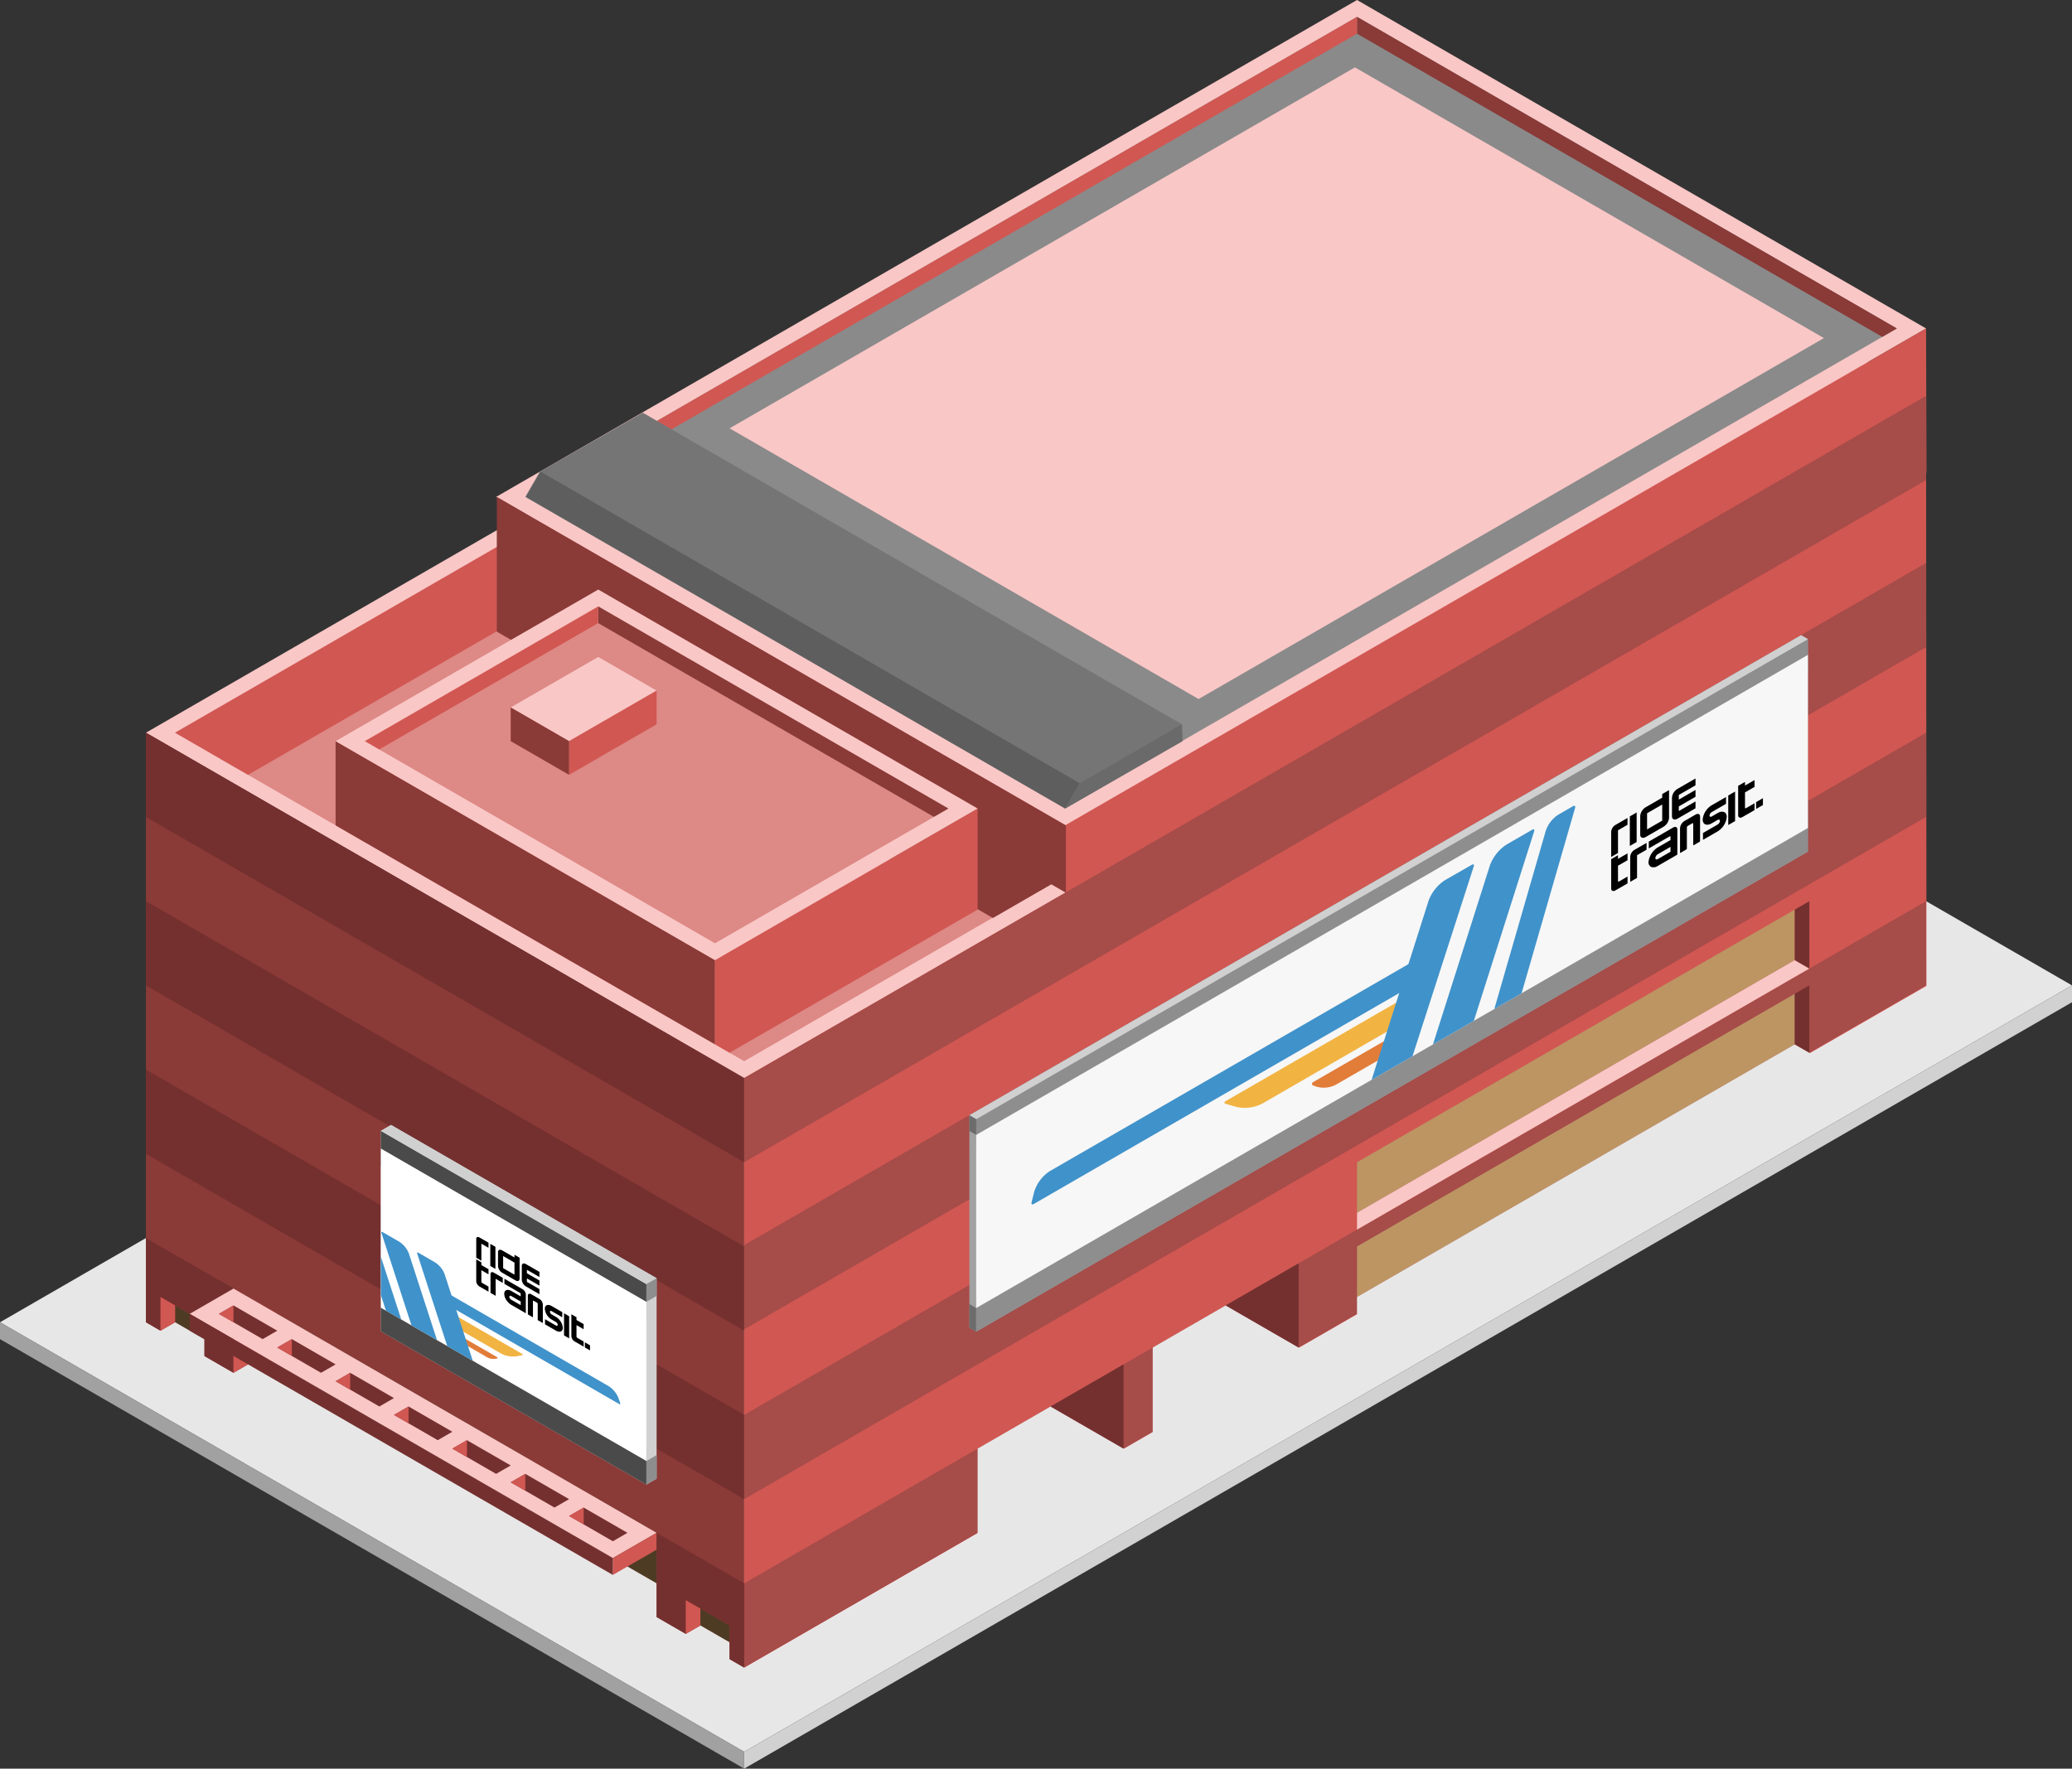 <svg id="Layer_1" data-name="Layer 1" xmlns="http://www.w3.org/2000/svg" xmlns:xlink="http://www.w3.org/1999/xlink" viewBox="0 0 355 303.109">
  <rect x="0" y="0" width="355" height="303.109" fill="#333333" stroke="none"/>
  <defs>
    <style>
      .cls-1 {
        fill: none;
      }

      .concrete-top {
        fill: #e8e7e7;
      }

      .top-light {
        fill: #f9c7c6;
      }

      .exterior-R-prim {
        fill: #d15752;
      }

      .exterior-L-light {
        fill: #8a3a37;
      }

      .window-L-prim {
        fill: #4e3b24;
      }

      .exterior-L-prim {
        fill: #74302f;
      }

      .top-prim {
        fill: #dd8986;
      }

      .cls-2 {
        fill: #8a8a8a;
      }

      .exterior-R-dark {
        fill: #a64c49;
      }

      .window-R-prim {
        fill: #bc9563;
      }

      .concrete-right {
        fill: #d1d1d1;
      }

      .concrete-left {
        fill: #a2a1a1;
      }

      .cls-3 {
        fill: #767576;
      }

      .cls-4 {
        fill: #5e5e5e;
      }

      .cls-5 {
        fill: #4a4a4a;
      }

      .cls-6 {
        fill: #8e8e8e;
      }

      .cls-7 {
        fill: #d0d0d0;
      }

      .cls-8 {
        fill: #fff;
      }

      .cls-9 {
        clip-path: url(#clip-path);
      }

      .cls-10 {
        fill: #4092ca;
      }

      .cls-11 {
        fill: #f1b342;
      }

      .cls-12 {
        fill: #e27c39;
      }

      .cls-13 {
        fill: #6a6a6a;
      }

      .cls-14 {
        fill: #a2a2a2;
      }

      .cls-15 {
        fill: #6c6c6c;
      }

      .cls-16 {
        fill: #f7f7f7;
      }
    </style>
    <clipPath id="clip-path">
      <polygon class="cls-1" points="110.75 223.105 65.25 196.836 65.25 224.115 110.75 250.385 110.75 223.105"/>
    </clipPath>
  </defs>
  <title>Artboard 36</title>
  <g>
    <path id="Path" class="concrete-top" d="M127.5,300.222,355,168.875,227.5,95.263,0,226.61Z"/>
    <path id="Path-2" data-name="Path" class="top-light" d="M25,125.574,227.5,8.66,330,67.839,127.5,184.752Z"/>
    <path id="Path-3" data-name="Path" class="exterior-R-prim" d="M127.5,184.752V285.788l202.56-116.827L330,67.839Z"/>
    <path id="Path-4" data-name="Path" class="exterior-L-light" d="M25,125.574l102.5,59.178V285.788L25,226.61Z"/>
    <path id="Path-5" data-name="Path" class="window-L-prim" d="M37.5,219.393l75,43.301v8.66l-75-43.301Z"/>
    <path id="Path-6" data-name="Path" class="window-L-prim" d="M120,278.571v-2.887l5,2.887v2.887Z"/>
    <path id="Path-7" data-name="Path" class="window-L-prim" d="M30,226.61v-2.887l5,2.887v2.887Z"/>
    <path id="Path-8" data-name="Path" class="concrete-top" d="M115,281.458l5-2.887,5,2.887v5.773Z"/>
    <path id="Path-9" data-name="Path" class="exterior-L-prim" d="M35,226.61l-7.5-4.33v5.774L25,226.61V212.176l15,8.66V235.27l-5-2.887Z"/>
    <path id="Path-10" data-name="Path" class="concrete-top" d="M25,229.497l5-2.887,5,2.887V235.27Z"/>
    <path id="Path-11" data-name="Path" class="concrete-top" d="M32.5,239.6,45,232.383l67.5,38.971v14.434Z"/>
    <path id="Path-12" data-name="Path" class="exterior-R-prim" d="M40,235.27l7.5-4.33v-5.774l-7.5-4.33Z"/>
    <path id="Path-13" data-name="Path" class="top-light" d="M40,220.836l-7.5,4.33L105,267.024l7.5-4.33Z"/>
    <path id="Path-14" data-name="Path" class="exterior-R-prim" d="M105,267.024v2.887l7.5-4.33v-2.887Z"/>
    <path id="Path-15" data-name="Path" class="exterior-L-prim" d="M32.5,225.167v2.887l72.5,41.858v-2.887Z"/>
    <path id="Path-16" data-name="Path" class="exterior-L-prim" d="M37.5,225.167l2.5-1.443,7.5,4.33L45,229.497Z"/>
    <path id="Path-17" data-name="Path" class="exterior-L-prim" d="M47.5,230.94l2.5-1.444,7.5,4.33L55,235.27Z"/>
    <path id="Path-18" data-name="Path" class="exterior-L-prim" d="M57.5,236.714,60,235.27l7.5,4.33L65,241.044Z"/>
    <path id="Path-19" data-name="Path" class="exterior-L-prim" d="M67.5,242.487l2.5-1.443,7.5,4.33L75,246.817Z"/>
    <path id="Path-20" data-name="Path" class="exterior-L-prim" d="M77.5,248.261l2.5-1.443,7.5,4.33L85,252.591Z"/>
    <path id="Path-21" data-name="Path" class="exterior-L-prim" d="M87.5,254.034l2.5-1.444,7.5,4.33L95,258.364Z"/>
    <path id="Path-22" data-name="Path" class="exterior-L-prim" d="M97.5,259.808l2.5-1.443,7.5,4.33-2.5,1.443Z"/>
    <path id="Path-23" data-name="Path" class="exterior-R-prim" d="M40,223.723V226.61l-2.5-1.444Z"/>
    <path id="Path-24" data-name="Path" class="exterior-R-prim" d="M50,229.497v2.887L47.5,230.94Z"/>
    <path id="Path-25" data-name="Path" class="exterior-R-prim" d="M60,235.27v2.887l-2.5-1.443Z"/>
    <path id="Path-26" data-name="Path" class="exterior-R-prim" d="M70,241.044v2.887l-2.5-1.444Z"/>
    <path id="Path-27" data-name="Path" class="exterior-R-prim" d="M80,246.817v2.887l-2.5-1.443Z"/>
    <path id="Path-28" data-name="Path" class="exterior-R-prim" d="M90,252.591v2.887l-2.5-1.443Z"/>
    <path id="Path-29" data-name="Path" class="exterior-R-prim" d="M100,258.364v2.887l-2.5-1.444Z"/>
    <path id="Path-30" data-name="Path" class="top-prim" d="M30,125.574l97.5,56.292L230,122.687l-95-57.735Z"/>
    <path id="Path-31" data-name="Path" class="exterior-R-prim" d="M135,64.952V79.386L42.5,132.791,30,125.574Z"/>
    <path id="Path-32" data-name="Path" class="exterior-L-light" d="M57.5,127.017v14.434l65,37.528V164.545Z"/>
    <path id="Path-33" data-name="Path" class="top-light" d="M85,85.159,232.5,0,330,56.292,182.5,141.451Z"/>
    <path id="Path-34" data-name="Path" class="cls-2" d="M112.5,72.169l90,54.848L325,56.292,232.5,2.887Z"/>
    <path id="Path-35" data-name="Path" class="exterior-L-light" d="M232.5,2.887V5.774l90,51.961,2.5-1.443Z"/>
    <path id="Path-36" data-name="Path" class="exterior-R-prim" d="M112.5,72.169l2.5,1.443L232.5,5.774V2.887Z"/>
    <path id="Path-37" data-name="Path" class="exterior-R-prim" d="M182.5,164.545V141.451L330,56.292l.06,24.719Z"/>
    <path id="Path-38" data-name="Path" class="exterior-L-prim" d="M25,125.574l102.5,59.178v14.434L25,140.007Z"/>
    <path id="Path-39" data-name="Path" class="exterior-L-prim" d="M25,154.441,127.5,213.62v14.434L25,168.875Z"/>
    <path id="Path-40" data-name="Path" class="exterior-L-prim" d="M25,183.309l102.5,59.178v14.434L25,197.742Z"/>
    <path id="Path-41" data-name="Path" class="exterior-R-dark" d="M127.5,199.186,330,82.272V67.839L127.5,184.752Z"/>
    <path id="Path-42" data-name="Path" class="exterior-R-dark" d="M127.5,227.82,330,110.906V96.473L127.5,213.386Z"/>
    <path id="Path-43" data-name="Path" class="exterior-R-dark" d="M127.5,256.921,330,140.007V125.574L127.5,242.487Z"/>
    <path id="Path-44" data-name="Path" class="exterior-R-dark" d="M127.5,285.788,330,168.875V154.441L127.5,271.354Z"/>
    <path id="Path-45" data-name="Path" class="exterior-L-prim" d="M125,278.571l-7.5-4.33v5.774l-5-2.887V262.694l15,8.66v14.434l-2.5-1.443Z"/>
    <path id="Path-46" data-name="Path" class="exterior-R-prim" d="M117.5,280.015l2.5-1.444v-2.887l-2.5-1.443Z"/>
    <path id="Path-47" data-name="Path" class="exterior-R-prim" d="M27.5,228.053,30,226.61v-2.887L27.5,222.28Z"/>
    <path id="Path-48" data-name="Path" class="concrete-top" d="M197.5,230.94l12.5-7.217,15,8.66-27.5,15.877Z"/>
    <path id="Path-49" data-name="Path" class="concrete-top" d="M167.5,248.261l12.5-7.217,15,8.66-27.5,15.877Z"/>
    <path id="Path-50" data-name="Path" class="exterior-L-prim" d="M222.5,230.94,210,223.723l12.5-7.217Z"/>
    <path id="Path-51" data-name="Path" class="exterior-L-prim" d="M192.5,248.261V233.827L180,241.044Z"/>
    <path id="Path-52" data-name="Path" class="window-R-prim" d="M232.5,213.62v8.66l75-43.301v-8.66Z"/>
    <path id="Path-53" data-name="Path" class="window-R-prim" d="M232.5,199.186v8.66l75-43.301v-8.66Z"/>
    <path id="Path-54" data-name="Path" class="top-light" d="M310,165.988l-2.5-1.443-75,43.301v2.887Z"/>
    <path id="Path-55" data-name="Path" class="concrete-top" d="M232.5,222.28l75-43.301,5,2.887-80,46.188Z"/>
    <path id="Path-56" data-name="Path" class="exterior-L-prim" d="M307.5,170.318l2.5-1.444V180.422l-2.5-1.444Z"/>
    <path id="Path-57" data-name="Path" class="exterior-L-prim" d="M307.5,164.545v-8.66l2.5-1.443v11.547Z"/>
    <path id="Path-58" data-name="Path" class="concrete-right" d="M127.5,300.222v2.887L355,171.762v-2.887Z"/>
    <path id="Path-59" data-name="Path" class="concrete-left" d="M0,226.61v2.887l127.5,73.612v-2.887Z"/>
    <path id="Path-60" data-name="Path" class="exterior-L-light" d="M182.62,152.998v-11.547L85.12,85.159v23.094l85,49.075,10-5.774Z"/>
    <path id="Path-61" data-name="Path" class="exterior-R-prim" d="M167.5,138.564v17.32L125,180.422l-2.5-1.443V164.545Z"/>
    <path id="Path-62" data-name="Path" class="top-light" d="M57.5,127.017l45-25.981,65,37.528-45,25.981Z"/>
    <path id="Path-63" data-name="Path" class="top-prim" d="M65,128.46,102.5,106.81,160,140.008l-37.5,21.65Z"/>
    <path id="Path-64" data-name="Path" class="exterior-R-prim" d="M62.5,127.017l40-23.094V106.81L65,128.46Z"/>
    <path id="Path-65" data-name="Path" class="exterior-L-light" d="M162.5,138.564l-2.5,1.443L102.5,106.81v-2.887Z"/>
    <path id="Path-66" data-name="Path" class="cls-3" d="M202.5,124.13v2.887l-20,11.547L90,85.159l2.5-4.33,17.62-10.104Z"/>
    <path id="Path-67" data-name="Path" class="cls-4" d="M90.12,85.159l2.5-4.33L185,134.234l-2.5,4.33Z"/>
    <g id="Group">
      <path id="Path-68" data-name="Path" class="concrete-right" d="M67,192.794l-1.75,1.011v34.353l45.5,26.269,1.75-1.01V219.064Z"/>
      <path id="Path-69" data-name="Path" class="cls-5" d="M110.75,248.364l-45.5-26.27v6.063l45.5,26.269Z"/>
      <path id="Path-70" data-name="Path" class="cls-6" d="M110.75,250.385l1.75-1.011v4.042l-1.75,1.01Z"/>
      <path id="Path-71" data-name="Path" class="cls-5" d="M110.75,220.074v6.062l-45.5-26.27v-6.062Z"/>
      <path id="Path-72" data-name="Path" class="cls-7" d="M67,192.794l-1.75,1.011,45.5,26.27,1.75-1.011Z"/>
      <path id="Path-73" data-name="Path" class="cls-6" d="M110.75,223.105l1.75-1.011v-3.031l-1.75,1.011Z"/>
      <path id="Mask" class="cls-8" d="M110.75,223.105l-45.5-26.27v27.28l45.5,26.27Z"/>
      <g class="cls-9">
        <g>
          <g id="Group-2" data-name="Group">
            <path id="Compound_Path" data-name="Compound Path" d="M89.539,220.951l-3.116-1.798v.878l2.665,1.538a.26.26,0,0,1,.125.198v.407l-1.602-.925c-.648-.375-1.195-.176-1.219.442a1.98,1.98,0,0,0,.332,1.063,2.58,2.58,0,0,0,.858.861l2.508,1.448v-3.24a1.15,1.15,0,0,0-.552-.871Zm-.326,2.727-1.63-.941a.651.651,0,0,1-.314-.494c0-.174.141-.232.314-.133l1.63.942Z"/>
            <path id="Path-74" data-name="Path" d="M84.041,218.33v3.24l.878.507v-2.916l1.222.706V218.99l-1.548-.894C84.288,217.92,84.041,218.025,84.041,218.33Z"/>
            <path id="Path-75" data-name="Path" d="M92.422,222.616l-1.402-.809c-.323-.186-.584-.076-.585.247v3.145a.132.132,0,0,0,.064.1l.751.433c.035.02.063.008.063-.027V222.98c0-.07.057-.094.126-.053l.564.325a.259.259,0,0,1,.125.198v2.726a.134.134,0,0,0,.064.1l.751.434c.035.02.063.008.063-.027v-3.145a1.215,1.215,0,0,0-.584-.922Z"/>
            <polygon id="Rectangle" points="96.638 225.071 97.516 225.577 97.516 229.371 96.638 228.864 96.638 225.071"/>
            <path id="Path-76" data-name="Path" d="M81.596,212.31v3.241l.878.507v-2.916l1.222.706V212.97l-1.548-.894c-.304-.176-.552-.071-.552.234Z"/>
            <polygon id="Rectangle-2" data-name="Rectangle" points="84.005 213.169 84.883 213.676 84.883 217.469 84.005 216.962 84.005 213.169"/>
            <path id="Compound_Path-2" data-name="Compound Path" d="M86.036,218.114l2.279,1.316c.392.225.709.091.71-.3v-3.585l-.878-.507v.47L86.036,214.29c-.392-.226-.71-.092-.71.299v2.405A1.474,1.474,0,0,0,86.036,218.114Zm.168-2.85,1.943,1.122v2.068l-1.943-1.122Z"/>
            <path id="Path-77" data-name="Path" d="M92.421,220.923l-2.143-1.237v-.596l2.143,1.237V219.45l-2.143-1.237v-.596l2.143,1.237v-.878l-2.31-1.333c-.392-.226-.71-.092-.71.3v2.405a1.476,1.476,0,0,0,.71,1.12l2.31,1.334Z"/>
            <path id="Path-78" data-name="Path" d="M95.255,225.694l-.754-.435a.585.585,0,0,1-.281-.444c0-.155.125-.209.281-.12l1.835,1.06v-.878l-1.835-1.06c-.64-.368-1.158-.148-1.158.491a2.405,2.405,0,0,0,1.158,1.828l.754.435a.653.653,0,0,1,.259.298.29.29,0,0,1,0,.298c-.053.061-.152.061-.259-.001L93.38,226.085v.878l1.875,1.082c.649.373,1.174.15,1.174-.498a2.438,2.438,0,0,0-1.174-1.853Z"/>
            <path id="Path-79" data-name="Path" d="M82.474,216.34l-.878-.507v3.774a1.145,1.145,0,0,0,.552.871l1.548.894v-.878l-1.097-.633a.26.26,0,0,1-.125-.198v-1.975l1.222.706v-.878l-1.222-.706Z"/>
            <path id="Path-80" data-name="Path" d="M98.774,225.751l-.878-.507v3.774a1.15,1.15,0,0,0,.552.872l1.548.894v-.878l-1.098-.634a.259.259,0,0,1-.125-.197v-1.975l1.223.706v-.878l-1.223-.706Z"/>
            <polygon id="Rectangle-3" data-name="Rectangle" points="100.211 230.049 101.089 230.556 101.089 231.434 100.211 230.927 100.211 230.049"/>
          </g>
          <polygon id="Rectangle-4" data-name="Rectangle" class="cls-1" points="83.543 215.018 85.487 216.14 85.487 218.209 83.543 217.087 83.543 215.018"/>
          <path id="Path-81" data-name="Path" class="cls-1" d="M84.644,221.997a.653.653,0,0,0,.314.494l1.63.942v-.627l-1.63-.941C84.785,221.765,84.645,221.824,84.644,221.997Z"/>
          <path id="Path-82" data-name="Path" class="cls-10" d="M104.288,237.56,75.75,221.084l.875,2.526,29.447,17.002c.167.097.252.027.188-.156l-.302-.872A4.355,4.355,0,0,0,104.288,237.56Z"/>
          <path id="Path-83" data-name="Path" class="cls-11" d="M89.447,232.023,77.5,225.125l.875,2.526,7.538,4.352a4.354,4.354,0,0,0,2.587.435l.906-.174C89.596,232.228,89.614,232.12,89.447,232.023Z"/>
          <path id="Path-84" data-name="Path" class="cls-12" d="M85.072,232.529,77.5,228.157l.875,1.516,4.913,2.836a2.295,2.295,0,0,0,1.912.296h0C85.297,232.749,85.239,232.625,85.072,232.529Z"/>
          <path id="Path-85" data-name="Path" class="cls-10" d="M70.5,227.146l4.375,2.526-4.817-14.834a4.216,4.216,0,0,0-1.645-2.031l-2.86-1.651c-.167-.097-.255-.026-.195.158Z"/>
          <path id="Path-86" data-name="Path" class="cls-10" d="M66.125,224.621l2.625,1.516L63.5,209.97l-2.625-1.515Z"/>
          <path id="Path-87" data-name="Path" class="cls-10" d="M76.625,230.683,81,233.208l-4.817-14.834a4.217,4.217,0,0,0-1.645-2.032l-2.86-1.651c-.167-.097-.255-.026-.195.158Z"/>
        </g>
      </g>
    </g>
    <path id="Path-88" data-name="Path" class="cls-13" d="M202.5,124.13l.12,2.887-20.12,11.547,2.5-4.33Z"/>
    <path id="Path-89" data-name="Path" class="top-light" d="M87.5,121.244l15-8.66,10,5.773-15,8.66Z"/>
    <path id="Path-90" data-name="Path" class="exterior-R-prim" d="M97.5,132.791l15-8.66v-5.774l-15,8.66Z"/>
    <path id="Path-91" data-name="Path" class="exterior-L-light" d="M87.5,121.244v5.773l10,5.774v-5.774Z"/>
    <g id="Group-3" data-name="Group">
      <g id="Group-4">
        <path id="Path-72-2" data-name="Path-72" class="cls-14" d="M166.086,191.129v36.415l1.168.675,142.499-82.272V109.532l-1.168-.675Z"/>
        <path id="Path-74-2" data-name="Path-74" class="cls-15" d="M166.086,223.498l1.168.675v4.046l-1.168-.675Z"/>
        <path id="Path-75-2" data-name="Path-75" class="cls-6" d="M309.753,109.532v5.395L167.254,197.198v-5.395Z"/>
        <path id="Path-76-2" data-name="Path-76" class="cls-7" d="M166.086,191.129l1.168.674,142.499-82.271-1.168-.675Z"/>
        <path id="Path-73-2" data-name="Path-73" class="cls-6" d="M309.753,140.552,167.254,222.824v5.395l142.499-82.272Z"/>
      </g>
      <path id="Path-94" class="cls-15" d="M166.086,193.826l1.168.675v-2.698l-1.168-.674Z"/>
      <path id="Path-92" data-name="Path" class="cls-16" d="M167.254,224.173l142.499-82.272v-29.672L167.254,194.501Z"/>
      <path id="Path-93" data-name="Path" class="cls-10" d="M179.874,200.702l64.469-37.222-1.168,4.721-66.05,38.134c-.291.168-.461.039-.381-.287l.438-1.766A6.548,6.548,0,0,1,179.874,200.702Z"/>
      <path id="Path-94-2" data-name="Path" class="cls-11" d="M209.983,188.715l31.009-17.904-1.168,4.721-23.588,13.619a6.558,6.558,0,0,1-4.447.541l-1.749-.504C209.718,189.095,209.692,188.883,209.983,188.715Z"/>
      <path id="Path-95" data-name="Path" class="cls-12" d="M225.014,185.43l15.825-9.137v2.698l-11.908,6.875a4.419,4.419,0,0,1-3.977.138h0C224.696,185.855,224.723,185.598,225.014,185.43Z"/>
      <path id="Path-96" data-name="Path" class="cls-10" d="M252.52,174.944l-7.009,4.047,9.775-30.724a7.254,7.254,0,0,1,2.846-3.537l4.373-2.525c.291-.168.444-.044.342.276Z"/>
      <path id="Path-97" data-name="Path" class="cls-10" d="M260.696,170.224l-4.672,2.697,8.825-30.573a5.345,5.345,0,0,1,2.137-2.73l2.487-1.436c.313-.181.486-.046.386.301Z"/>
      <path id="Path-98" data-name="Path" class="cls-10" d="M242.007,181.014l-7.008,4.046,9.774-30.724a7.221,7.221,0,0,1,2.851-3.529l4.534-2.596c.292-.167.445-.043.342.277Z"/>
      <g id="Group-4-2" data-name="Group">
        <path id="Compound_Path-3" data-name="Compound Path" d="M286.647,141.83l-4.159,2.401v1.171l3.557-2.053c.092-.053.167-.022.167.07v.545l-2.138,1.234a3.418,3.418,0,0,0-1.627,2.468.887.887,0,0,0,.444.907,1.28,1.28,0,0,0,1.145-.173l3.348-1.933v-4.326c-.001-.406-.33-.546-.737-.311Zm-.435,4.142-2.176,1.256c-.231.134-.418.055-.418-.176a.866.866,0,0,1,.418-.66l2.176-1.257Z"/>
        <path id="Path-99" data-name="Path" d="M279.308,146.804v4.326l1.171-.676v-3.892l1.632-.942v-1.172l-2.066,1.193A1.531,1.531,0,0,0,279.308,146.804Z"/>
        <path id="Path-100" data-name="Path" d="M290.496,139.608l-1.872,1.08a1.621,1.621,0,0,0-.78,1.23v4.199c0,.047.038.063.085.036l1.002-.579a.175.175,0,0,0,.085-.133v-3.64a.346.346,0,0,1,.168-.264l.752-.435c.093-.053.168-.022.168.071v3.639c0,.047.038.063.085.036l1.002-.579a.173.173,0,0,0,.085-.133v-4.199c-.001-.43-.35-.578-.78-.329Z"/>
        <polygon id="Rectangle-5" data-name="Rectangle" points="296.104 136.33 297.275 135.653 297.275 140.716 296.104 141.393 296.104 136.33"/>
        <path id="Path-101" data-name="Path" d="M276.044,142.537v4.326l1.172-.676v-3.892l1.631-.942v-1.172l-2.066,1.193a1.532,1.532,0,0,0-.737,1.163Z"/>
        <polygon id="Rectangle-6" data-name="Rectangle" points="279.24 139.915 280.412 139.238 280.412 144.301 279.24 144.978 279.24 139.915"/>
        <path id="Compound_Path-4" data-name="Compound Path" d="M281.971,143.441l3.042-1.756a1.967,1.967,0,0,0,.948-1.495v-4.785l-1.171.676v.628l-2.819,1.627a1.97,1.97,0,0,0-.948,1.495v3.21C281.024,143.563,281.448,143.743,281.971,143.441Zm.224-4.063,2.595-1.497v2.761l-2.595,1.498Z"/>
        <path id="Path-102" data-name="Path" d="M290.495,137.348l-2.86,1.651v-.795l2.86-1.651v-1.172l-2.86,1.652v-.795l2.86-1.652v-1.171l-3.084,1.78a1.972,1.972,0,0,0-.948,1.495v3.21c.001.523.425.702.948.4l3.084-1.78Z"/>
        <path id="Path-103" data-name="Path" d="M294.278,139.349l-1.007.581c-.207.119-.374.047-.374-.16a.78.78,0,0,1,.374-.593l2.451-1.415V136.59l-2.451,1.415a3.212,3.212,0,0,0-1.545,2.441c0,.854.691,1.147,1.545.656l1.007-.582c.142-.082.274-.083.345-.001a.389.389,0,0,1,0,.399.873.873,0,0,1-.345.397l-2.503,1.445v1.172l2.503-1.445a3.255,3.255,0,0,0,1.566-2.473c0-.866-.701-1.163-1.566-.665Z"/>
        <path id="Path-104" data-name="Path" d="M277.216,146.563l-1.172.677v5.037c0,.407.33.546.737.312l2.067-1.193v-1.172l-1.465.846c-.092.053-.167.021-.167-.071v-2.636l1.632-.942v-1.172l-1.632.942Z"/>
        <path id="Path-105" data-name="Path" d="M298.975,134.001l-1.172.676v5.038c.001.406.331.546.738.311l2.066-1.193v-1.172l-1.466.847c-.091.052-.166.021-.166-.071V135.8l1.632-.942v-1.172l-1.632.942Z"/>
        <polygon id="Rectangle-7" data-name="Rectangle" points="300.874 137.467 302.045 136.791 302.045 137.962 300.874 138.639 300.874 137.467"/>
      </g>
    </g>
    <g id="Group-5" data-name="Group">
      <path id="anchor_125_119.8_187.5" class="top-light" d="M125,73.406,232.143,11.547,312.5,57.941,205.357,119.8Z"/>
    </g>
  </g>
</svg>
